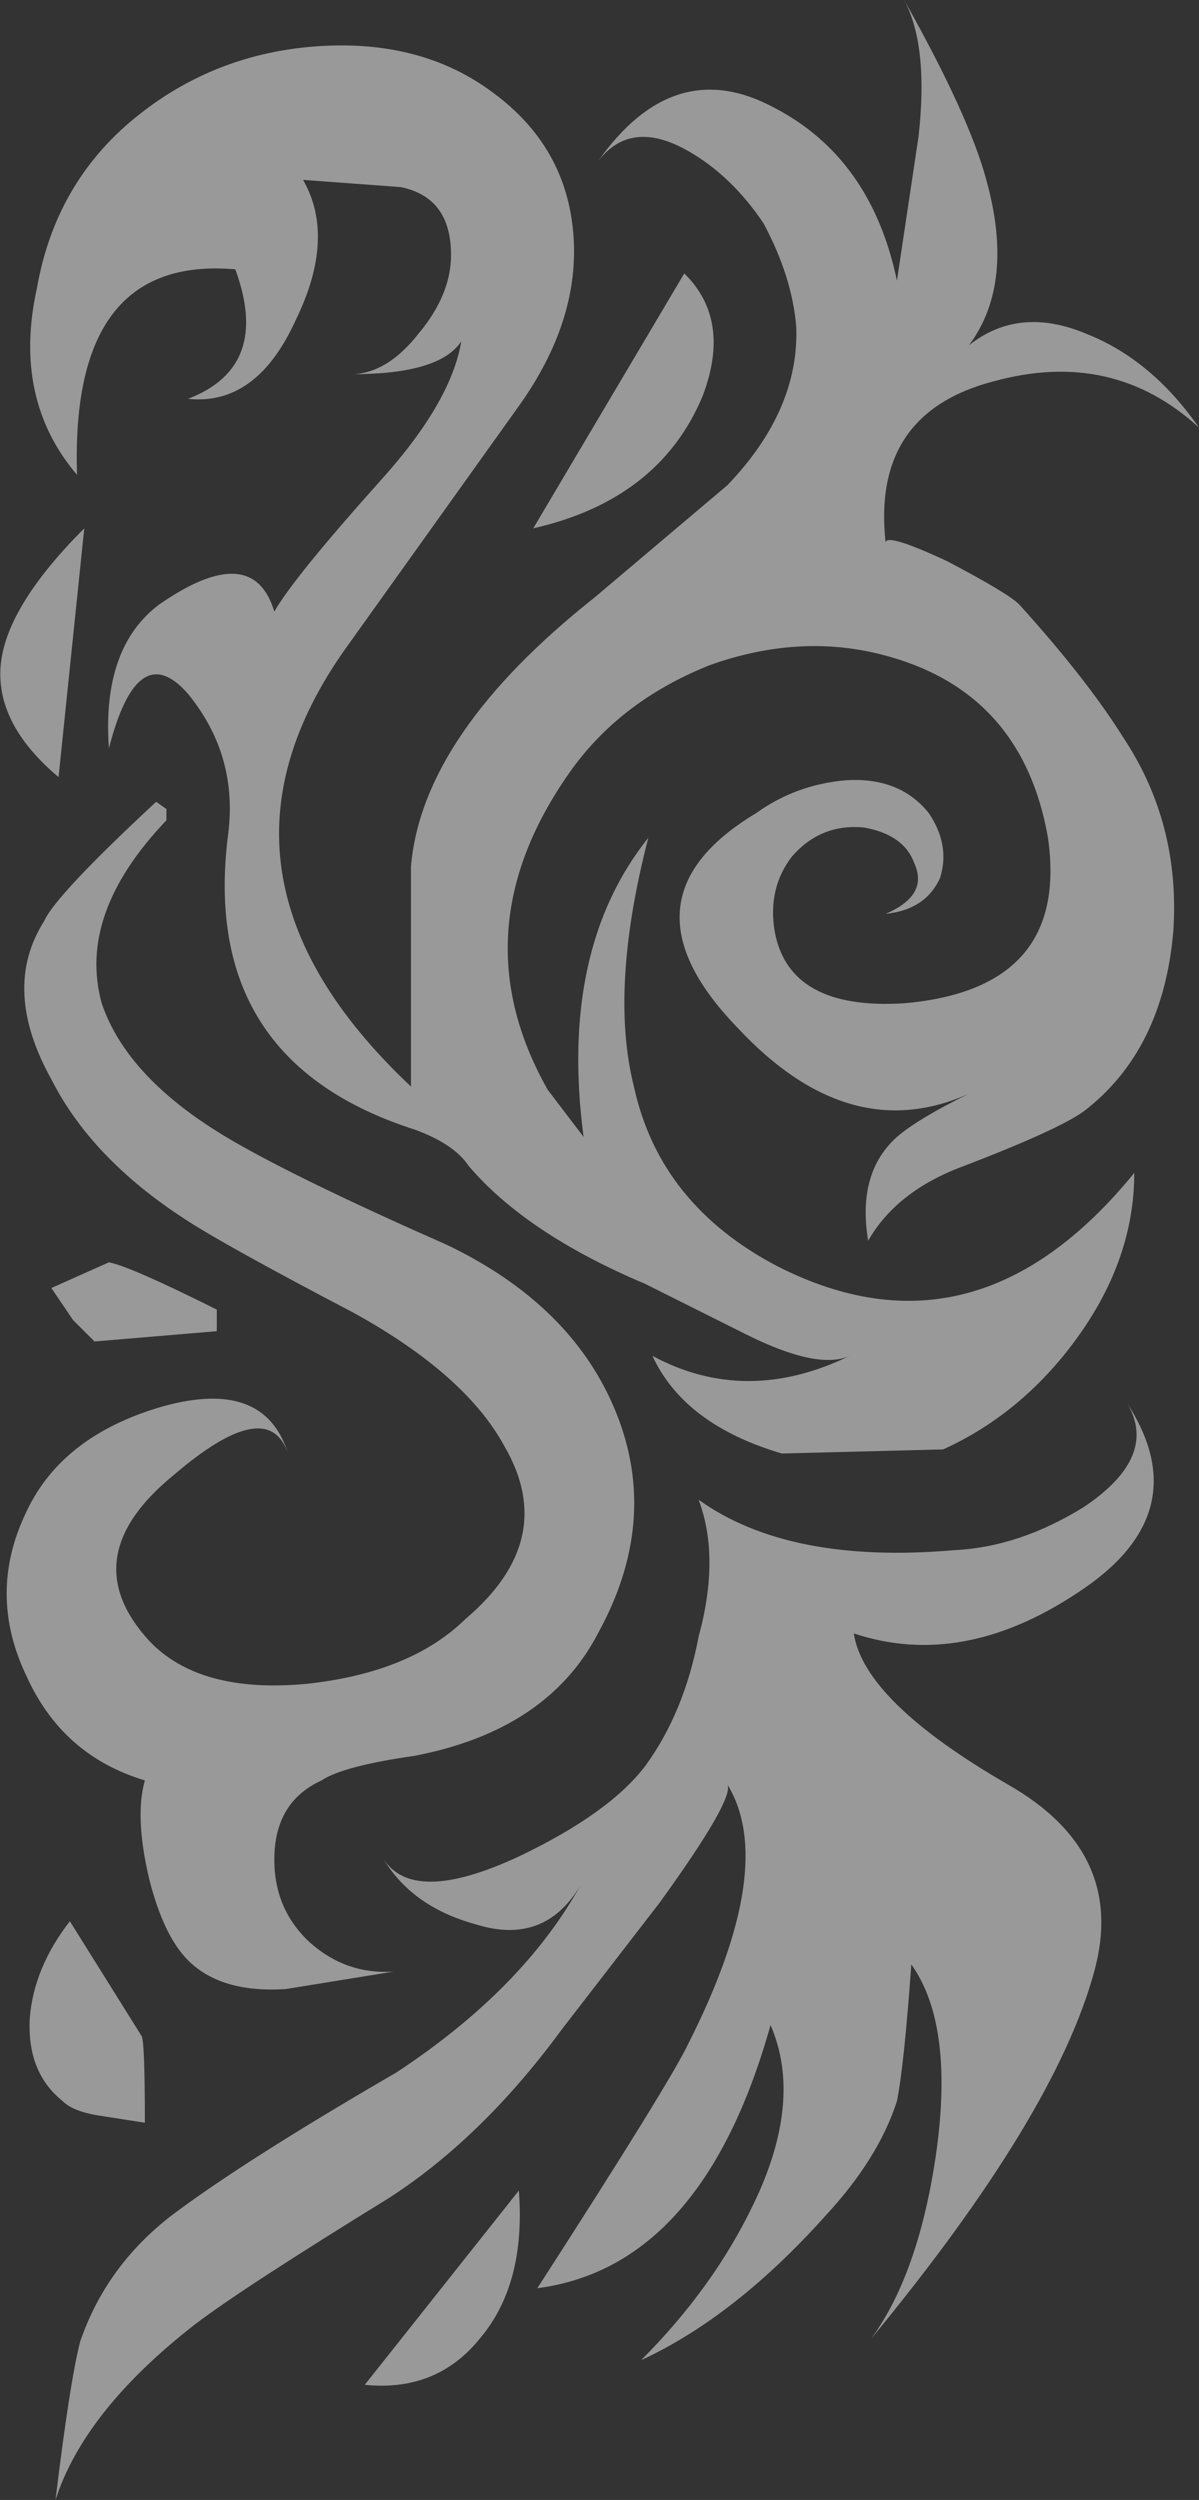 <?xml version="1.0" encoding="UTF-8" standalone="no"?>
<svg xmlns:xlink="http://www.w3.org/1999/xlink" height="121.6px" width="58.35px" xmlns="http://www.w3.org/2000/svg">
  <rect width="100%" height="100%" fill="#333333" stroke="none"/>
  <g transform="matrix(1.0, 0.0, 0.0, 1.0, 29.2, 60.8)">
    <path d="M18.8 -52.05 Q20.2 -47.0 17.95 -44.0 20.4 -45.95 23.7 -44.55 26.85 -43.3 29.15 -40.0 24.95 -43.85 19.15 -42.25 13.2 -40.7 13.9 -34.4 13.9 -34.9 16.9 -33.5 19.85 -31.95 20.4 -31.4 23.7 -27.75 25.45 -24.95 28.25 -20.75 27.9 -15.5 27.4 -9.7 23.55 -6.75 22.3 -5.85 17.75 -4.1 14.45 -2.9 13.05 -0.45 12.5 -3.75 14.45 -5.5 15.5 -6.4 17.95 -7.6 12.15 -5.0 6.75 -10.75 0.6 -17.05 7.6 -21.25 9.55 -22.65 12.0 -22.85 14.6 -23.0 16.0 -21.25 17.05 -19.7 16.55 -18.1 15.85 -16.55 13.9 -16.35 16.0 -17.25 15.3 -18.8 14.8 -20.2 12.85 -20.55 10.75 -20.75 9.35 -19.15 8.15 -17.6 8.5 -15.5 9.2 -11.65 14.8 -12.0 22.85 -12.7 21.8 -20.05 20.55 -27.2 13.75 -28.95 9.7 -30.0 5.35 -28.45 0.95 -26.7 -1.5 -23.2 -6.9 -15.5 -2.55 -7.8 L-0.8 -5.5 Q-2.0 -14.6 2.35 -20.05 0.45 -12.7 1.65 -7.95 2.9 -2.2 8.65 0.8 18.3 5.7 26.0 -3.75 26.0 0.45 23.2 4.3 20.55 7.95 16.7 9.7 L8.85 9.9 Q4.1 8.5 2.55 5.15 7.1 7.6 12.15 5.15 10.6 5.85 7.1 4.1 L2.2 1.65 Q-3.6 -0.8 -6.4 -4.1 -7.1 -5.15 -9.0 -5.85 -19.5 -9.2 -18.1 -20.2 -17.6 -24.05 -20.05 -27.05 -22.5 -29.85 -23.9 -24.4 -24.25 -29.3 -21.45 -31.4 -16.9 -34.55 -15.85 -31.05 -14.95 -32.65 -10.75 -37.35 -7.25 -41.2 -6.75 -44.2 -7.8 -42.6 -12.05 -42.6 -10.35 -42.65 -8.85 -44.55 -7.25 -46.45 -7.25 -48.4 -7.25 -51.2 -9.7 -51.7 L-14.45 -52.05 Q-12.85 -49.25 -14.8 -45.25 -16.7 -41.05 -20.05 -41.4 -16.0 -42.95 -17.75 -47.7 -25.8 -48.4 -25.45 -37.7 -28.6 -41.4 -27.4 -46.8 -26.5 -51.9 -22.65 -55.05 -18.8 -58.2 -13.75 -58.55 -8.65 -58.9 -5.15 -56.25 -1.65 -53.65 -1.3 -49.45 -0.95 -45.25 -3.95 -41.05 L-12.35 -29.3 Q-20.2 -18.3 -9.2 -7.95 L-9.2 -18.65 Q-8.65 -25.1 -0.25 -31.75 L6.2 -37.2 Q9.7 -40.85 9.55 -44.9 9.35 -47.35 7.95 -49.95 6.4 -52.25 4.3 -53.45 1.5 -55.05 -0.1 -52.95 3.6 -58.2 8.5 -55.55 13.2 -53.1 14.45 -47.15 L15.5 -54.15 Q16.0 -58.55 14.8 -60.8 17.95 -55.2 18.8 -52.05 M5.0 -41.55 Q2.9 -36.5 -3.25 -35.1 L4.1 -47.5 Q6.4 -45.25 5.0 -41.55 M23.2 16.7 Q17.6 20.4 12.35 18.65 12.85 21.95 19.85 26.0 25.65 29.3 24.05 35.1 22.15 42.1 13.2 52.95 15.5 49.8 16.35 44.0 17.25 37.7 15.15 34.75 14.8 39.65 14.45 41.4 13.55 44.2 10.95 47.0 6.55 51.9 2.0 54.0 5.5 50.5 7.45 46.45 9.9 41.4 8.3 37.7 5.0 49.45 -3.05 50.5 3.4 40.5 4.3 38.6 8.65 30.0 6.2 26.0 6.55 26.7 2.9 31.75 L-1.85 37.9 Q-5.7 43.15 -10.25 46.1 -17.4 50.5 -19.7 52.25 -25.1 56.45 -26.5 60.8 -25.8 55.05 -25.3 53.1 -24.05 49.45 -20.9 47.0 -17.4 44.35 -9.9 40.0 -3.75 35.95 -0.95 30.9 -2.7 33.85 -6.05 32.8 -9.15 31.95 -10.55 29.6 -9.1 31.9 -3.95 29.5 0.45 27.4 2.2 25.1 4.1 22.5 4.8 18.8 5.85 14.95 4.8 12.15 9.2 15.3 17.25 14.6 20.4 14.45 23.55 12.5 27.2 10.05 25.65 7.45 29.15 12.85 23.2 16.7 M-25.1 -35.1 L-26.35 -23.0 Q-29.5 -25.65 -29.15 -28.6 -28.8 -31.4 -25.1 -35.1 M-21.1 -20.9 Q-25.45 -16.35 -24.25 -12.0 -23.0 -8.3 -17.95 -5.35 -14.6 -3.4 -7.45 -0.25 -1.3 2.7 0.8 7.95 2.9 13.2 -0.1 18.65 -2.55 23.35 -9.0 24.6 -12.5 25.1 -13.55 25.8 -15.85 26.85 -15.85 29.65 -15.85 32.1 -14.1 33.7 -12.35 35.25 -10.05 35.1 L-15.3 35.95 Q-18.45 36.15 -20.05 34.55 -21.25 33.35 -21.95 30.55 -22.65 27.55 -22.15 25.8 -26.15 24.6 -27.9 20.75 -29.85 16.7 -27.9 12.7 -26.15 9.0 -21.25 7.6 -16.35 6.25 -15.2 9.85 -16.2 7.05 -20.75 10.95 -25.65 14.95 -21.95 19.0 -19.5 21.6 -14.25 21.1 -9.2 20.55 -6.55 17.95 -2.0 14.1 -4.65 9.55 -6.55 6.05 -12.0 3.05 -18.3 -0.25 -20.2 -1.5 -24.75 -4.45 -26.7 -8.3 -29.15 -12.7 -27.05 -16.0 -26.5 -17.25 -21.6 -21.8 L-21.1 -21.45 -21.1 -20.9 M-18.65 3.95 L-24.6 4.45 -25.65 3.4 -26.7 1.85 -23.9 0.6 Q-22.85 0.8 -18.65 2.9 L-18.65 3.95 M-22.3 38.25 Q-22.15 38.6 -22.15 42.45 L-24.4 42.1 Q-25.65 41.9 -26.15 41.4 -27.9 40.0 -27.75 37.35 -27.55 34.9 -25.8 32.65 L-22.3 38.25 M-11.45 55.2 L-3.95 45.75 Q-3.6 50.3 -5.85 52.95 -7.95 55.55 -11.45 55.2" fill="#ffffff" fill-opacity="0.498" fill-rule="evenodd" stroke="none"/>
  </g>
</svg>

